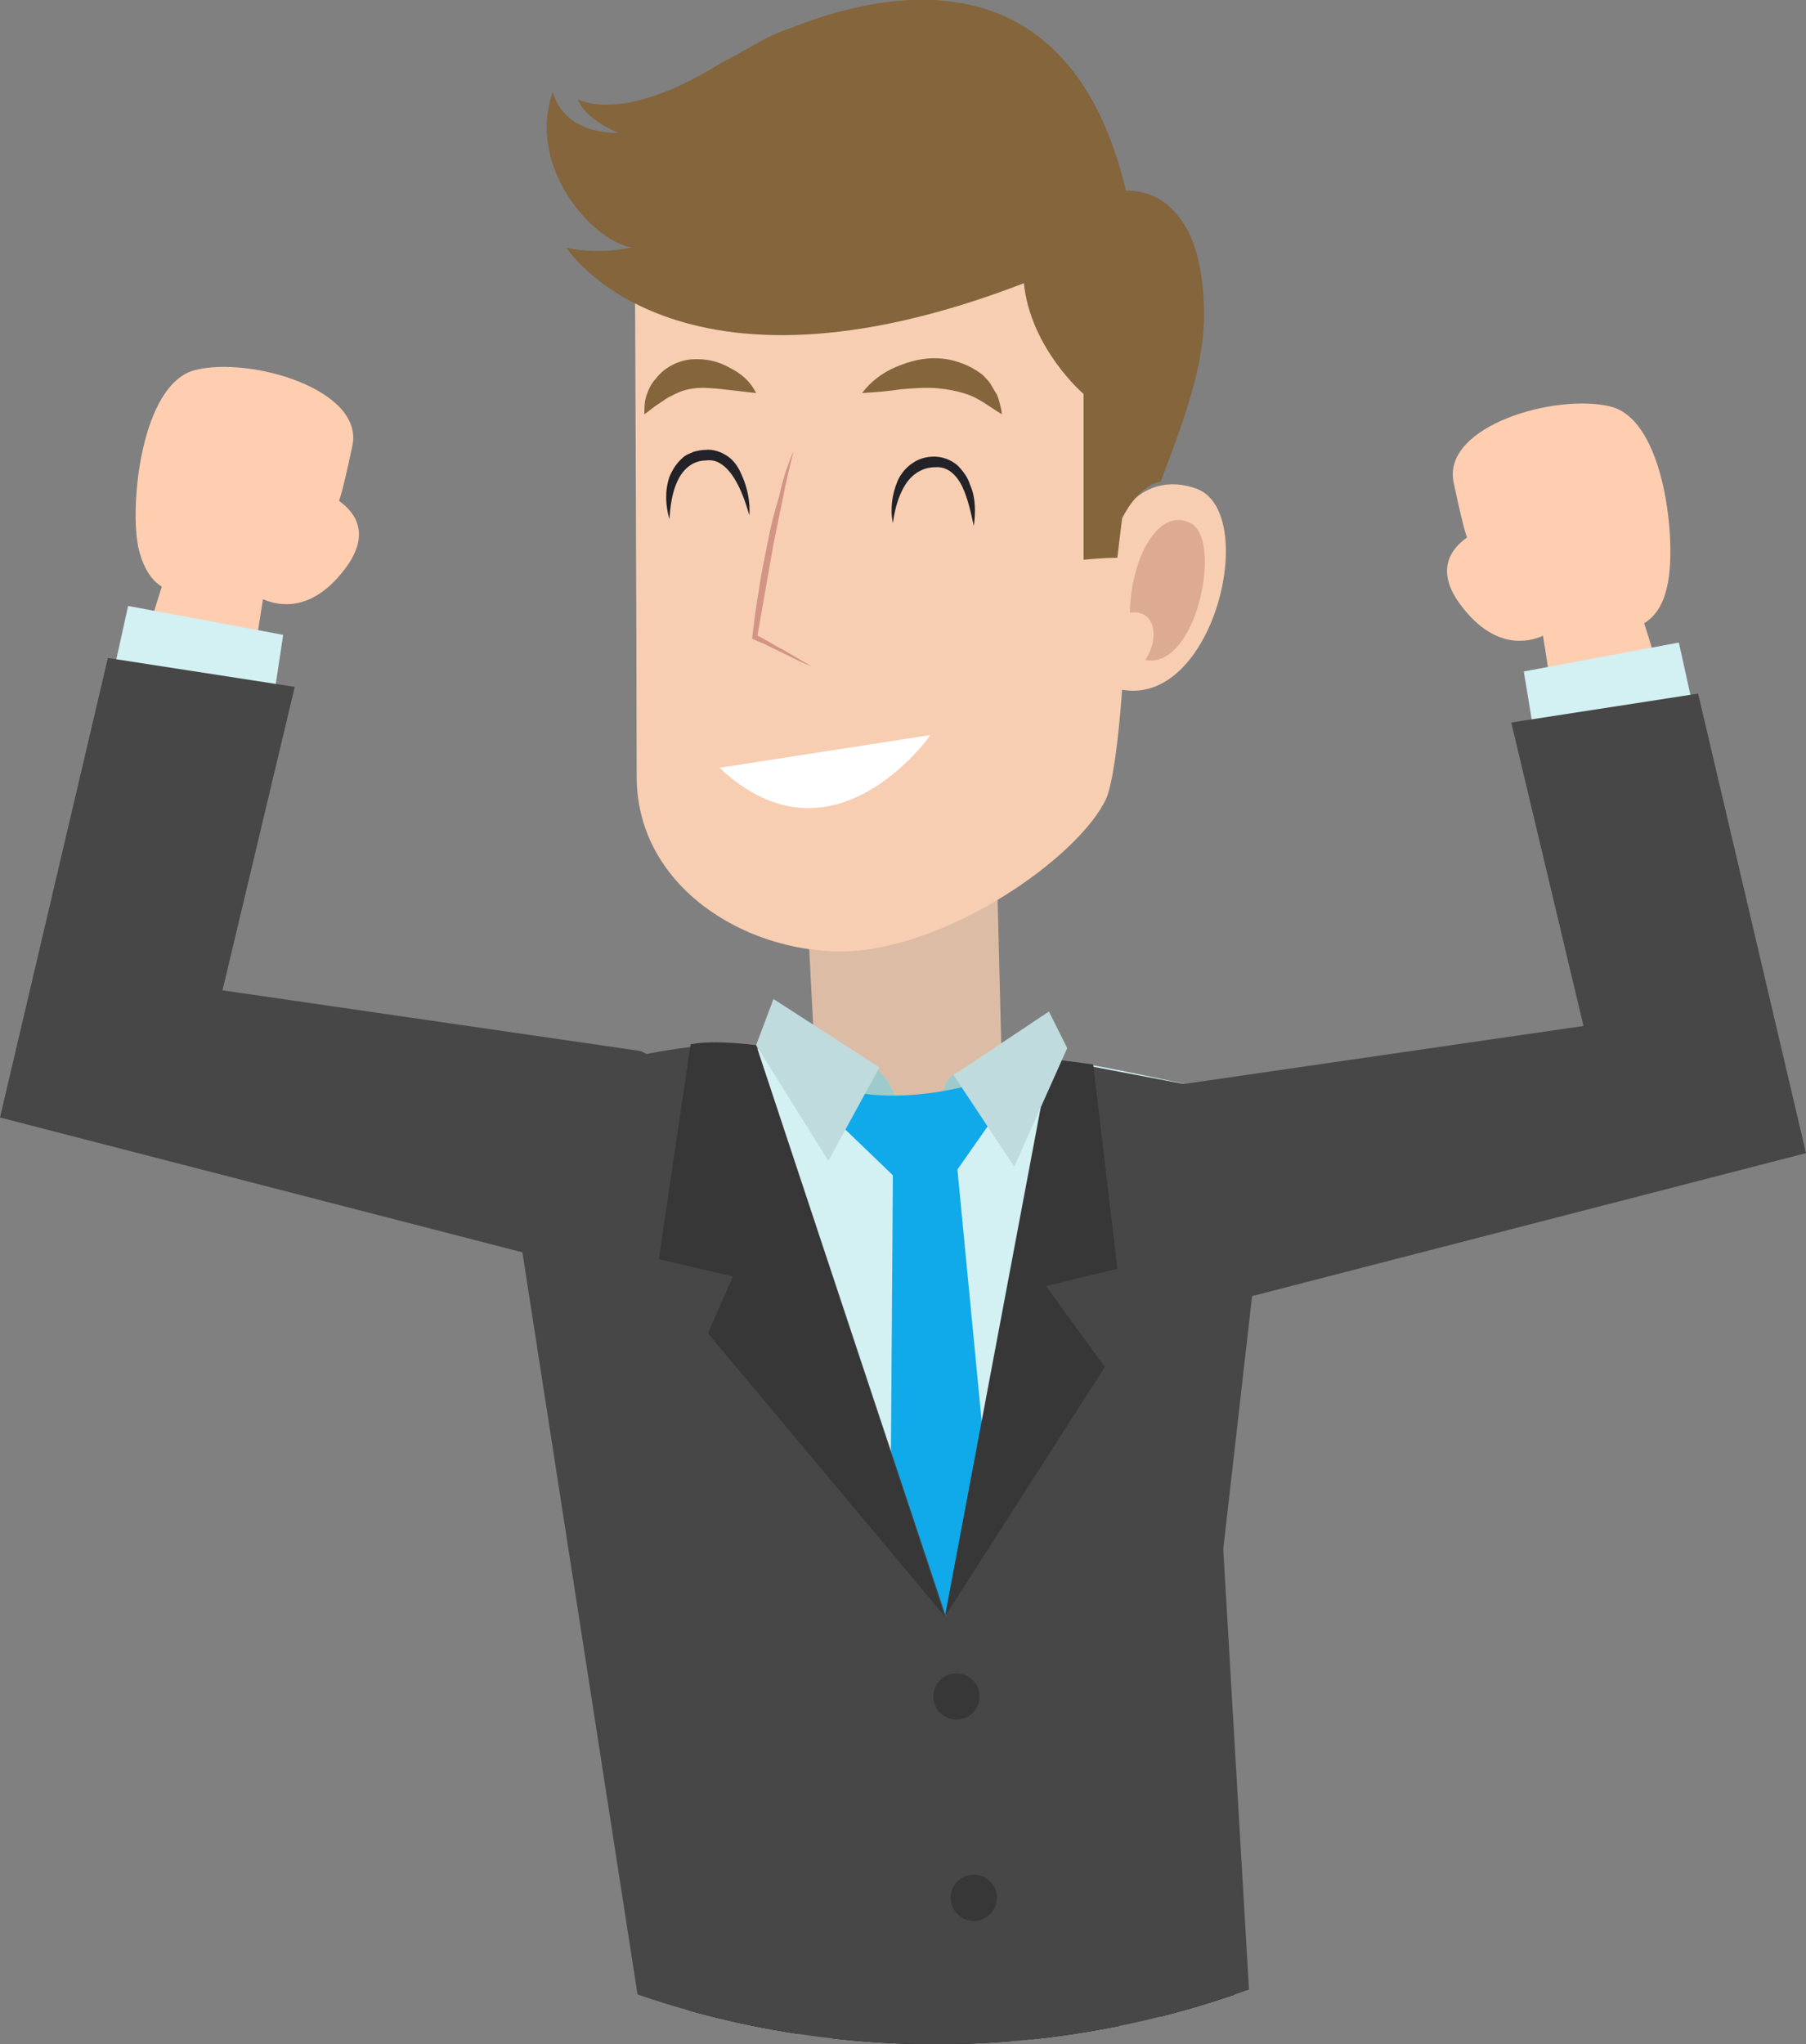 <?xml version="1.0" encoding="utf-8"?>
<!-- Generator: Adobe Illustrator 21.1.0, SVG Export Plug-In . SVG Version: 6.00 Build 0)  -->
<svg version="1.1" id="OBJECTS" xmlns="http://www.w3.org/2000/svg" xmlns:xlink="http://www.w3.org/1999/xlink" x="0px" y="0px"
	 viewBox="0 0 187.5 212.2" style="enable-background:new 0 0 187.5 212.2;" xml:space="preserve">
<rect x="0" y="0" width="187.5" height="212.2" fill="#808080" stroke="none"/>
<style type="text/css">
	.st0{fill:#DDBCA6;}
	.st1{fill:#F7CEB2;}
	.st2{fill:#84653C;}
	.st3{opacity:0.4;fill:#B57662;enable-background:new    ;}
	.st4{fill:#D39484;}
	.st5{fill:#FFFFFF;}
	.st6{fill:#222228;}
	.st7{clip-path:url(#SVGID_2_);}
	.st8{fill:#050404;}
	.st9{fill:#AEAEAE;}
	.st10{clip-path:url(#SVGID_4_);fill:#D3F0F3;}
	.st11{clip-path:url(#SVGID_6_);fill:#9FCACC;}
	.st12{clip-path:url(#SVGID_8_);fill:#9FCACC;}
	.st13{clip-path:url(#SVGID_10_);fill:#10A9EA;}
	.st14{clip-path:url(#SVGID_12_);fill:#BFDBDD;}
	.st15{clip-path:url(#SVGID_14_);fill:#474747;}
	.st16{clip-path:url(#SVGID_16_);fill:#373737;}
	.st17{clip-path:url(#SVGID_18_);fill:#373737;}
	.st18{clip-path:url(#SVGID_20_);fill:#BFDBDD;}
	.st19{clip-path:url(#SVGID_22_);fill:#373737;}
	.st20{clip-path:url(#SVGID_24_);fill:#373737;}
	.st21{fill:#FFCEB1;}
	.st22{fill:#D3F0F3;}
	.st23{fill:#474747;}
</style>
<g>
	<path class="st0" d="M83.9,96.3l0.8,15.5c0,0-0.5,4.6,9.9,5.2c9.4,0.6,9.4-6.7,9.4-6.7l-0.6-23.7L83.9,96.3z"/>
	<path class="st1" d="M99.7,14.5c18.5,4.2,18,16.9,18,16.9s-0.6,9.8-0.9,21.5c1.7-2.4,4.6-3.3,7.6-2.1c6.3,2.7,1.6,22.5-7.9,20.8
		c-0.4,5.5-1,9.9-1.7,11.4c-2.7,5.6-14.5,14.2-25,15.6c-10.5,1.3-23.7-5.6-23.7-18s-0.2-58.2-0.2-58.2S69.1,7.5,99.7,14.5z"/>
	<g>
		<path class="st2" d="M89.5,40.8c0.9-1.2,2.1-2.1,3.5-2.7c1.4-0.6,2.9-1,4.5-0.9s3.2,0.7,4.5,1.7c0.3,0.3,0.6,0.6,0.8,0.9
			c0.2,0.3,0.4,0.7,0.6,1s0.3,0.7,0.4,1.1s0.2,0.7,0.2,1.1c-1.3-0.8-2.3-1.6-3.4-2s-2.2-0.6-3.3-0.7c-1.2-0.1-2.4,0-3.7,0.1
			C92.4,40.6,91,40.7,89.5,40.8z"/>
	</g>
	<g>
		<path class="st2" d="M78.5,40.8L75,40.4c-1-0.1-2-0.2-2.8-0.1c-0.9,0.1-1.6,0.3-2.5,0.8c-0.5,0.2-0.8,0.5-1.3,0.8
			s-0.9,0.7-1.5,1.1c0-0.6,0-1.3,0.2-1.9s0.5-1.3,1-1.8c0.8-1.1,2.3-1.9,3.7-2c1.5-0.1,2.8,0.2,4,0.9C77,38.8,77.9,39.6,78.5,40.8z"
			/>
	</g>
	<path class="st3" d="M123.6,54.3c-3.3-1.7-6.2,3.6-6.3,9.3c2.7-0.4,3.1,2.7,1.6,4.9C124.2,69.6,127,56,123.6,54.3z"/>
	<g>
		<path class="st4" d="M82.4,46.8c-0.4,1.6-0.8,3.2-1.1,4.8l-1,4.9l-1.7,9.7l-0.1-0.3c1,0.5,1.9,1.1,2.9,1.6c1,0.6,1.9,1.1,2.9,1.7
			c-1-0.4-2-0.9-3-1.4s-2-1-3-1.4l-0.2-0.1v-0.2c0.2-1.6,0.4-3.3,0.7-4.9c0.2-1.6,0.6-3.3,0.9-4.9s0.7-3.2,1.2-4.8
			C81.2,50,81.7,48.4,82.4,46.8z"/>
	</g>
	<path class="st5" d="M96.6,76.3c0,0-10.1,14.5-21.9,3.4L96.6,76.3"/>
	<g>
		<path class="st6" d="M77.8,53.5c-0.4-1.4-0.9-2.8-1.6-3.9s-1.7-2-2.9-1.8c-1.3,0-2.3,0.8-2.9,2s-0.8,2.6-0.9,4.1
			c-0.4-1.4-0.5-2.9,0-4.4c0.3-0.7,0.7-1.4,1.4-2c0.3-0.3,0.7-0.4,1.1-0.6c0.4-0.1,0.8-0.2,1.2-0.2c0.8-0.1,1.7,0.2,2.4,0.7
			c0.7,0.5,1.1,1.2,1.4,1.9C77.6,50.6,77.9,52.1,77.8,53.5z"/>
	</g>
	<g>
		<path class="st6" d="M101.1,54.6c-0.3-1.4-0.6-2.8-1.2-4.1c-0.6-1.2-1.5-2.1-2.8-2c-1.3,0-2.4,0.7-3.1,1.8c-0.7,1.1-1.1,2.5-1.3,4
			c-0.3-1.4-0.1-3,0.5-4.4c0.3-0.7,0.9-1.4,1.5-1.8c0.7-0.5,1.5-0.7,2.3-0.7s1.7,0.3,2.4,0.9c0.6,0.6,1.1,1.3,1.3,2
			C101.3,51.6,101.3,53.2,101.1,54.6z"/>
	</g>
	<path class="st2" d="M106.3,29.4c0.7,6.8,6.2,11.5,6.2,11.5V53v-0.1c0,0.3,0,0.5,0,0.8v4.4c1.2-0.1,2.4-0.2,3.5-0.2l0.5-4.1
		c0,0,1.6-3.4,4-3.8c2.5-6.6,4.5-12,4.5-17.3c0-13.8-8.1-12.9-8.1-12.9s-0.1-0.5-0.3-1.2C110.8-3.3,94.1-1.8,82.4,2.8
		c-1.6,0.5-3.2,1.3-4.7,2.2c-1.1,0.6-2.2,1.2-3.1,1.7C64.4,13,60,10.3,60,10.3c0.7,2.1,4.2,3.5,4.2,3.5c-6.1,0-6.8-4.3-6.8-4.3
		c-2.8,8,4.3,15.6,8.2,16.2c-4.2,0.8-6.8,0-6.8,0S70,43.4,106.3,29.4z"/>
</g>
<g>
	<g>
		<defs>
			<path id="SVGID_1_" d="M97.2,22.2c-52.5,0-95,42.5-95,95s42.5,95,95,95s95-42.5,95-95S149.6,22.2,97.2,22.2L97.2,22.2z"/>
		</defs>
		<clipPath id="SVGID_2_">
			<use xlink:href="#SVGID_1_"  style="overflow:visible;"/>
		</clipPath>
		<g class="st7">
			<g>
				<path class="st8" d="M119.9,206.1c4.6-1.1,6.9-2.6,6.9-2.7c1.4-0.5,1.2,1,1.3,2.5c0.2,2.1-0.1,3.2-1.3,3.6
					c-0.2,0.1-1.3,1.3-5.9,2.6C120.6,210.2,120.3,208.2,119.9,206.1z"/>
				<path class="st8" d="M86.7,207.9c5.2,0.5,10.8,0.6,16.9,0.5c4.7-0.1,8.9-0.7,12.5-1.4c-0.1,2.1,0.1,4.2,0.4,6.3
					c-3.6,0.7-7.9,1.3-12.8,1.5c-2,0.1-3.9,0.1-5.8,0c-4.3-0.1-8.2-0.3-11.9-0.8C86.5,212,86.7,210,86.7,207.9z"/>
				<path class="st8" d="M71.6,207.4c0.3-1.6,0.4-2.9,1.8-2.4c3,1.1,6.4,2,9.9,2.5c-0.1,2-0.4,4-0.7,6.1c-3.7-0.7-7.2-1.6-10.4-2.9
					C71.3,210.2,71.4,209,71.6,207.4z"/>
			</g>
			<path class="st9" d="M95.2,207.4l-0.2,8.3l12-0.7l0.1-7.7L95.2,207.4z M97.2,208.8l7.9-0.1l-0.1,5.1l-7.9,0.5L97.2,208.8z"/>
		</g>
	</g>
	<g>
		<defs>
			<path id="SVGID_3_" d="M97.2,22.2c-52.5,0-95,42.5-95,95s42.5,95,95,95s95-42.5,95-95S149.6,22.2,97.2,22.2L97.2,22.2z"/>
		</defs>
		<clipPath id="SVGID_4_">
			<use xlink:href="#SVGID_3_"  style="overflow:visible;"/>
		</clipPath>
		<path class="st10" d="M132.4,120c0,0-15.5,46.7-18.9,74c0,0,0.4,13-20.8,12.1c-15-0.6-19.3-3.8-19.3-3.8l-21.5-88.4
			c0,0,10.8-5.2,33.6-5.2c0,0,0-0.7,5.1,2c4,2.1,5.3,16.5,5.3,16.5s0.8-14.4,3-15.6c3.4-1.8,2.8-1.4,5.7-2.2
			c8.6,0.6,17.6,3.2,27.6,4.9L132.4,120z"/>
	</g>
	<g>
		<defs>
			<path id="SVGID_5_" d="M97.2,22.2c-52.5,0-95,42.5-95,95s42.5,95,95,95s95-42.5,95-95S149.6,22.2,97.2,22.2L97.2,22.2z"/>
		</defs>
		<clipPath id="SVGID_6_">
			<use xlink:href="#SVGID_5_"  style="overflow:visible;"/>
		</clipPath>
		<path class="st11" d="M109,109.9c-1.5-0.2-2.9-0.4-4.4-0.5c-2.8,0.8-2.2,0.4-5.7,2.2c-0.6,0.3-1.1,1.6-1.5,3.3
			c1.4-0.2,2.9-0.4,4.3-0.4c1.6,0,3.6-0.4,5.5-0.5C107.6,112.6,108.2,111.1,109,109.9z"/>
	</g>
	<g>
		<defs>
			<path id="SVGID_7_" d="M97.2,22.2c-52.5,0-95,42.5-95,95s42.5,95,95,95s95-42.5,95-95S149.6,22.2,97.2,22.2L97.2,22.2z"/>
		</defs>
		<clipPath id="SVGID_8_">
			<use xlink:href="#SVGID_7_"  style="overflow:visible;"/>
		</clipPath>
		<path class="st12" d="M88.8,115.2c0.3,0,0.7-0.1,1-0.1c1.1,0,2.1,0.1,3.1,0.4c0.2,0,0.5,0,0.7-0.1c-0.8-2.2-1.7-4.1-3-4.7
			c-5.2-2.7-5.1-2-5.1-2c-1.6,0-3.1,0-4.6,0.1c1.7,1.2,3.5,2.5,5.1,3.8C87.1,113.3,88,114.2,88.8,115.2z"/>
	</g>
	<g>
		<defs>
			<path id="SVGID_9_" d="M97.2,22.2c-52.5,0-95,42.5-95,95s42.5,95,95,95s95-42.5,95-95S149.6,22.2,97.2,22.2L97.2,22.2z"/>
		</defs>
		<clipPath id="SVGID_10_">
			<use xlink:href="#SVGID_9_"  style="overflow:visible;"/>
		</clipPath>
		<path class="st13" d="M89.5,113.5c0,0,4.7,0.9,11.4-0.9l2,3.8l-3.5,5l6.8,70.6l-6.3,6.7l-7.7-5.6l0.5-71.1l-5.3-5.1l1.1-3.1"/>
	</g>
	<g>
		<defs>
			<path id="SVGID_11_" d="M97.2,22.2c-52.5,0-95,42.5-95,95s42.5,95,95,95s95-42.5,95-95S149.6,22.2,97.2,22.2L97.2,22.2z"/>
		</defs>
		<clipPath id="SVGID_12_">
			<use xlink:href="#SVGID_11_"  style="overflow:visible;"/>
		</clipPath>
		<polygon class="st14" points="78.5,108.5 86,120.5 91.3,110.8 80.3,103.7 		"/>
	</g>
	<g>
		<defs>
			<path id="SVGID_13_" d="M97.2,22.2c-52.5,0-95,42.5-95,95s42.5,95,95,95s95-42.5,95-95S149.6,22.2,97.2,22.2L97.2,22.2z"/>
		</defs>
		<clipPath id="SVGID_14_">
			<use xlink:href="#SVGID_13_"  style="overflow:visible;"/>
		</clipPath>
		<path class="st15" d="M68.2,220l32.5,6.7l2.8-10.5l2.8,9.7l24.1-6.9l-3.4-58.2l5.3-46.5l-23.2-4.4l-10.9,57.9l-19.7-59.3
			c0,0-10.3-1.3-26.7,5.8L68.2,220z"/>
	</g>
	<g>
		<defs>
			<path id="SVGID_15_" d="M97.2,22.2c-52.5,0-95,42.5-95,95s42.5,95,95,95s95-42.5,95-95S149.6,22.2,97.2,22.2L97.2,22.2z"/>
		</defs>
		<clipPath id="SVGID_16_">
			<use xlink:href="#SVGID_15_"  style="overflow:visible;"/>
		</clipPath>
		<path class="st16" d="M78.5,108.5c0,0-4.2-0.6-6.8-0.1l-3.3,22.3l7.7,1.8l-2.6,5.9l24.6,29.4L78.5,108.5z"/>
	</g>
	<g>
		<defs>
			<path id="SVGID_17_" d="M97.2,22.2c-52.5,0-95,42.5-95,95s42.5,95,95,95s95-42.5,95-95S149.6,22.2,97.2,22.2L97.2,22.2z"/>
		</defs>
		<clipPath id="SVGID_18_">
			<use xlink:href="#SVGID_17_"  style="overflow:visible;"/>
		</clipPath>
		<polyline class="st17" points="109,109.9 98.1,167.8 114.7,141.9 108.6,133.5 116,131.7 113.5,110.5 109.9,110 		"/>
	</g>
	<g>
		<defs>
			<path id="SVGID_19_" d="M97.2,22.2c-52.5,0-95,42.5-95,95s42.5,95,95,95s95-42.5,95-95S149.6,22.2,97.2,22.2L97.2,22.2z"/>
		</defs>
		<clipPath id="SVGID_20_">
			<use xlink:href="#SVGID_19_"  style="overflow:visible;"/>
		</clipPath>
		<polygon class="st18" points="110.8,108.8 105.3,121.1 99,111.6 108.9,105 		"/>
	</g>
	<g>
		<defs>
			<path id="SVGID_21_" d="M97.2,22.2c-52.5,0-95,42.5-95,95s42.5,95,95,95s95-42.5,95-95S149.6,22.2,97.2,22.2L97.2,22.2z"/>
		</defs>
		<clipPath id="SVGID_22_">
			<use xlink:href="#SVGID_21_"  style="overflow:visible;"/>
		</clipPath>
		<circle class="st19" cx="99.3" cy="176.1" r="2.4"/>
	</g>
	<g>
		<defs>
			<path id="SVGID_23_" d="M97.2,22.2c-52.5,0-95,42.5-95,95s42.5,95,95,95s95-42.5,95-95S149.6,22.2,97.2,22.2L97.2,22.2z"/>
		</defs>
		<clipPath id="SVGID_24_">
			<use xlink:href="#SVGID_23_"  style="overflow:visible;"/>
		</clipPath>
		<circle class="st20" cx="101.1" cy="197" r="2.4"/>
	</g>
</g>
<g>
	<path class="st21" d="M170.7,64.7c1.2,3.7,2.5,8.4,3.7,13.2c-4,0.8-8,1.7-12,2.7c-0.9-6.1-1.7-11.5-2.2-14.6c-1.6,0.7-5,1.4-8.4-3
		c-2.9-3.7-1.2-6,0.5-7.2c-0.4-1.2-0.8-3-1.4-5.8c-1.1-5.8,10.6-9.2,16.3-7.8c5.7,1.4,6.9,14.3,5.9,18.6
		C172.6,63.2,171.5,64.2,170.7,64.7z"/>
	<path class="st22" d="M176.2,75.3l-1.9-8.6l-16.1,3l1.4,8.5C165,77.3,170.6,76.3,176.2,75.3z"/>
	<path class="st23" d="M156.9,75l7.5,31.5l-43.4,6.3c-9.4,4.1,1.5,23.7,1.5,23.7l3-0.8l62-16L176.3,72L156.9,75z"/>
</g>
<g>
	<path class="st21" d="M16.8,60.9c-1.2,3.7-2.5,8.4-3.7,13.2c4,0.8,8,1.7,12,2.7c0.9-6.1,1.7-11.5,2.2-14.6c1.6,0.7,5,1.4,8.4-3
		c2.9-3.7,1.2-6-0.5-7.2c0.4-1.2,0.8-3,1.4-5.8c1.1-5.8-10.6-9.2-16.3-7.8S13.4,52.7,14.4,57C15,59.4,16,60.4,16.8,60.9z"/>
	<path class="st22" d="M11.4,71.5l1.9-8.6l16.1,3l-1.3,8.6C22.5,73.5,16.9,72.5,11.4,71.5z"/>
	<path class="st23" d="M30.6,71.3l-7.5,31.5l43.4,6.3c9.4,4.1-1.5,23.7-1.5,23.7l-3-0.8L0,116l11.2-47.7L30.6,71.3z"/>
</g>
</svg>
